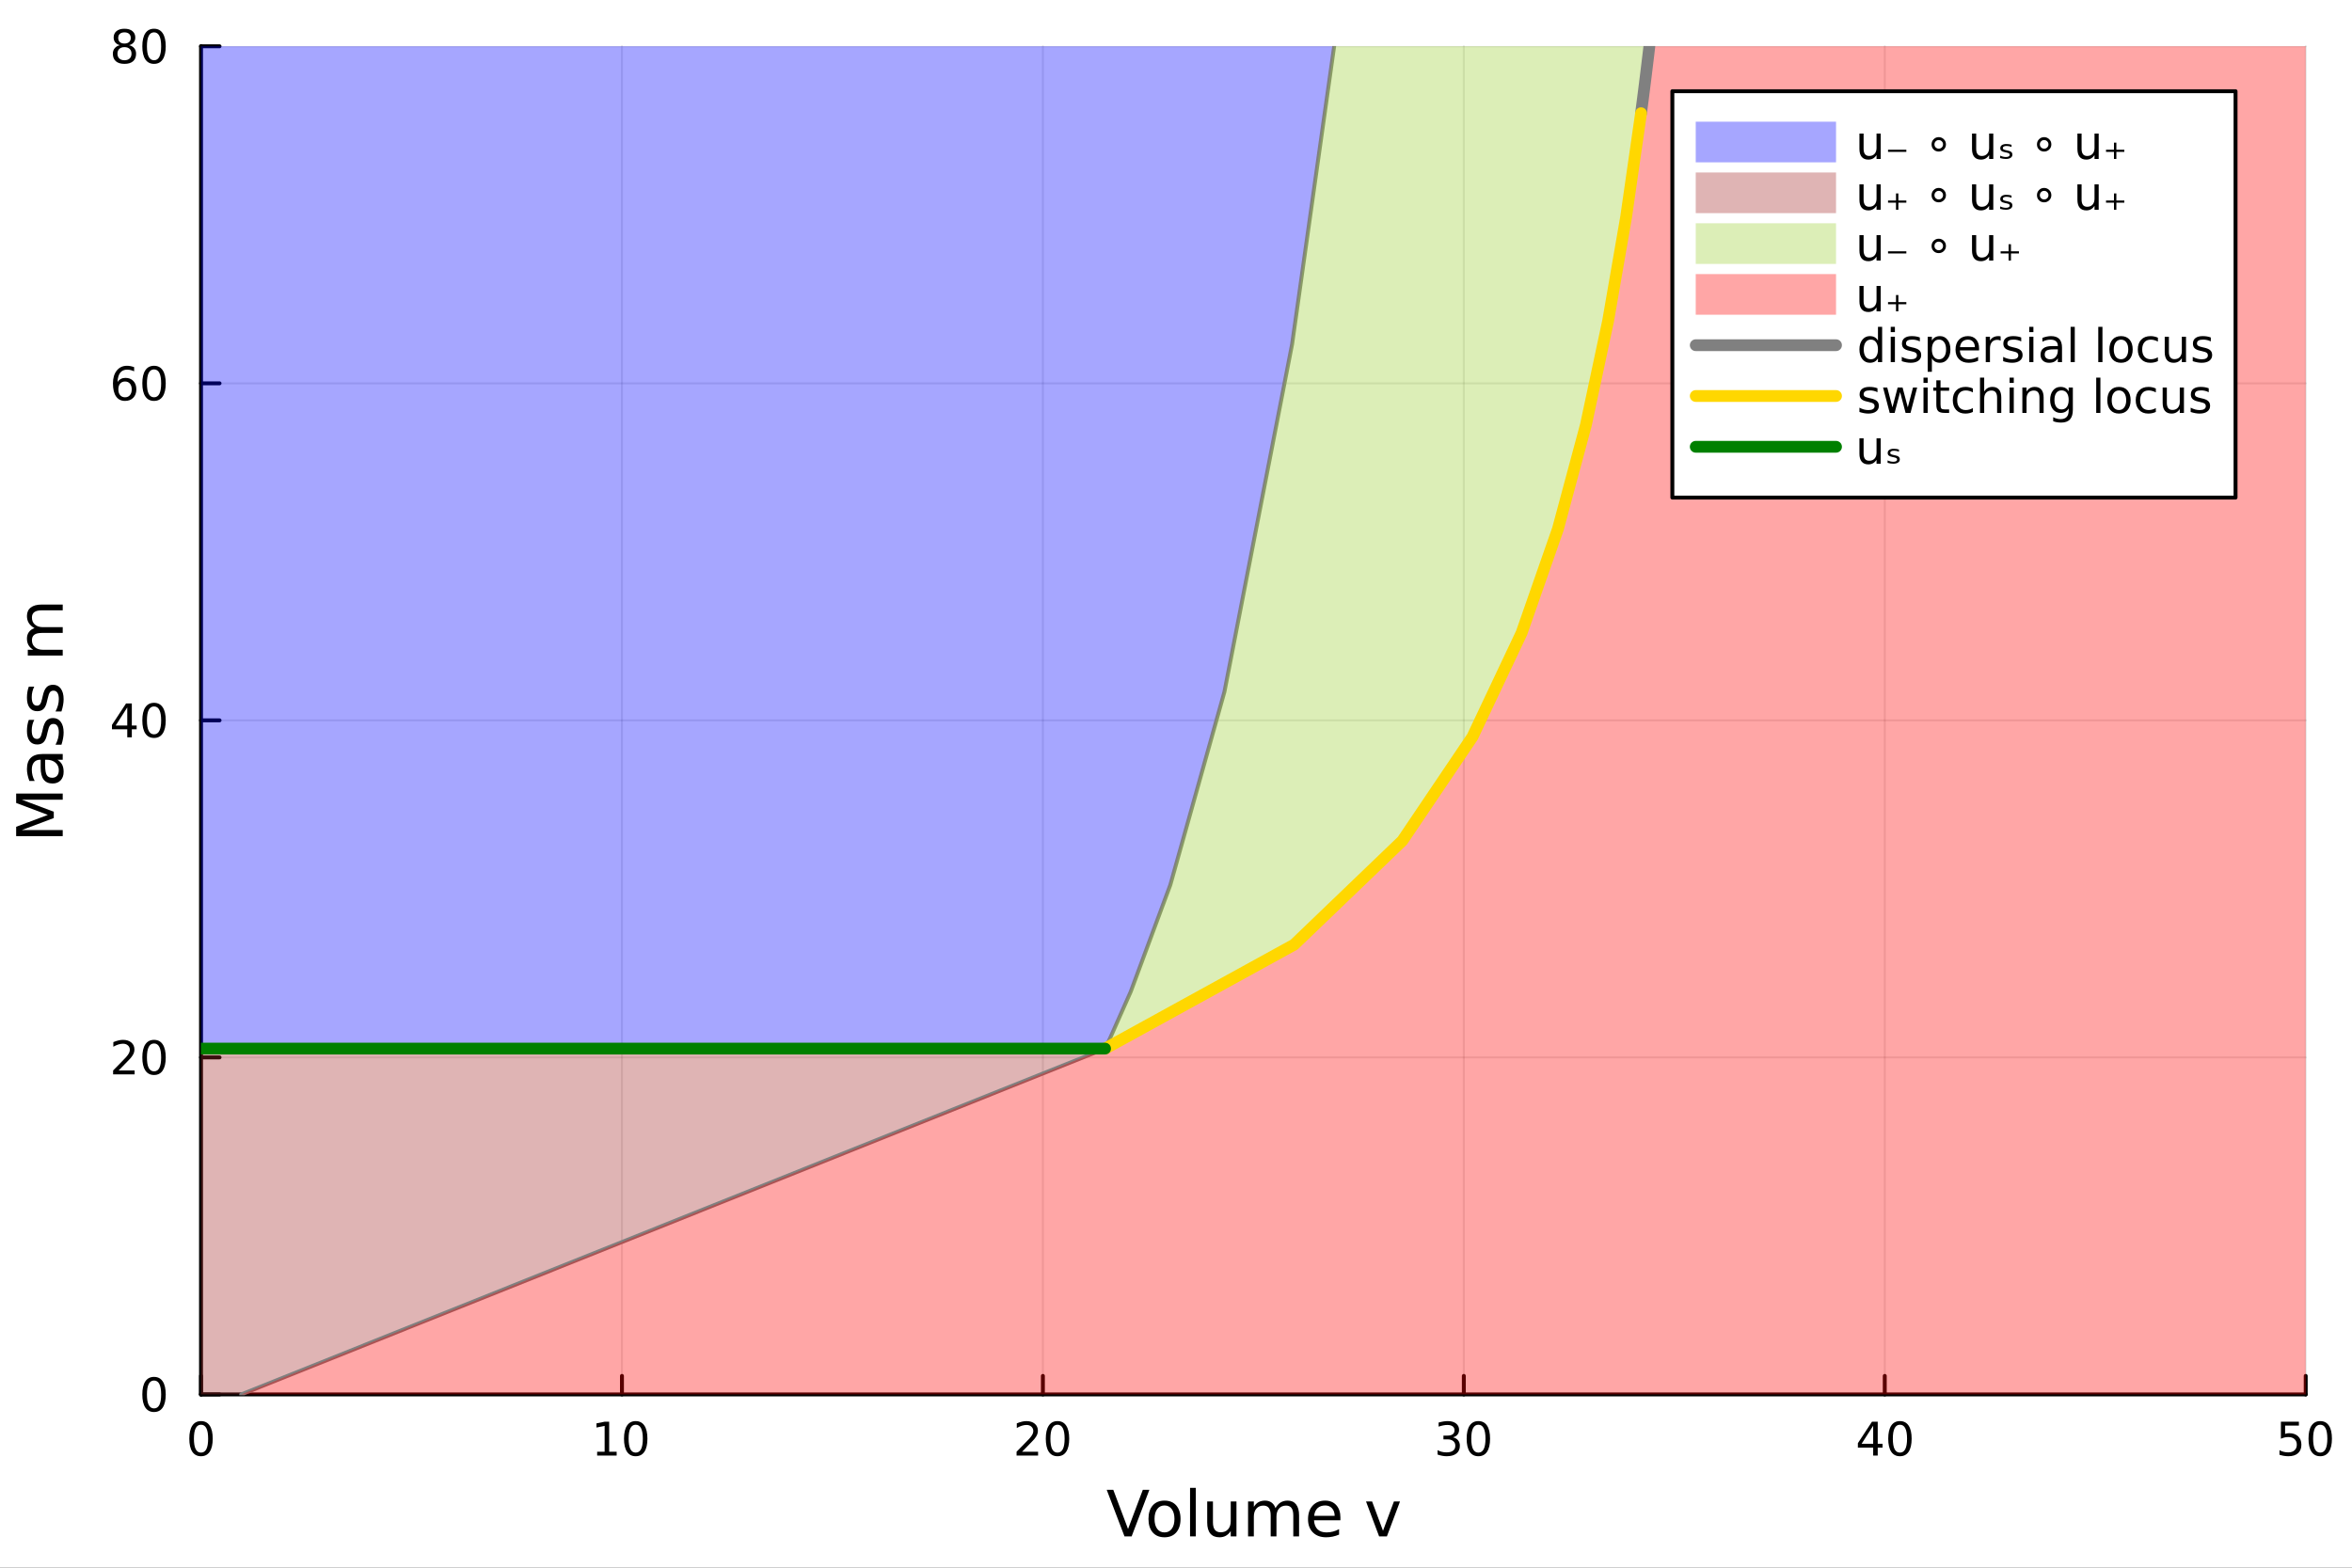 <?xml version="1.0" encoding="utf-8"?>
<svg xmlns="http://www.w3.org/2000/svg" xmlns:xlink="http://www.w3.org/1999/xlink" width="600" height="400" viewBox="0 0 2400 1600">
<rect x="0" y="0" width="2400" height="1600" fill="#333333" stroke="none"/>
<defs>
  <clipPath id="clip520">
    <rect x="0" y="0" width="2400" height="1600"/>
  </clipPath>
</defs>
<path clip-path="url(#clip520)" d="M0 1600 L2400 1600 L2400 0 L0 0  Z" fill="#ffffff" fill-rule="evenodd" fill-opacity="1"/>
<defs>
  <clipPath id="clip521">
    <rect x="480" y="0" width="1681" height="1600"/>
  </clipPath>
</defs>
<path clip-path="url(#clip520)" d="M205.121 1423.18 L2352.76 1423.18 L2352.76 47.244 L205.121 47.244  Z" fill="#ffffff" fill-rule="evenodd" fill-opacity="1"/>
<defs>
  <clipPath id="clip522">
    <rect x="205" y="47" width="2149" height="1377"/>
  </clipPath>
</defs>
<polyline clip-path="url(#clip522)" style="stroke:#000000; stroke-linecap:round; stroke-linejoin:round; stroke-width:2; stroke-opacity:0.1; fill:none" points="205.121,1423.18 205.121,47.244 "/>
<polyline clip-path="url(#clip522)" style="stroke:#000000; stroke-linecap:round; stroke-linejoin:round; stroke-width:2; stroke-opacity:0.1; fill:none" points="634.648,1423.18 634.648,47.244 "/>
<polyline clip-path="url(#clip522)" style="stroke:#000000; stroke-linecap:round; stroke-linejoin:round; stroke-width:2; stroke-opacity:0.1; fill:none" points="1064.17,1423.18 1064.17,47.244 "/>
<polyline clip-path="url(#clip522)" style="stroke:#000000; stroke-linecap:round; stroke-linejoin:round; stroke-width:2; stroke-opacity:0.1; fill:none" points="1493.7,1423.18 1493.7,47.244 "/>
<polyline clip-path="url(#clip522)" style="stroke:#000000; stroke-linecap:round; stroke-linejoin:round; stroke-width:2; stroke-opacity:0.1; fill:none" points="1923.23,1423.18 1923.23,47.244 "/>
<polyline clip-path="url(#clip522)" style="stroke:#000000; stroke-linecap:round; stroke-linejoin:round; stroke-width:2; stroke-opacity:0.1; fill:none" points="2352.76,1423.18 2352.76,47.244 "/>
<polyline clip-path="url(#clip522)" style="stroke:#000000; stroke-linecap:round; stroke-linejoin:round; stroke-width:2; stroke-opacity:0.1; fill:none" points="205.121,1423.18 2352.76,1423.18 "/>
<polyline clip-path="url(#clip522)" style="stroke:#000000; stroke-linecap:round; stroke-linejoin:round; stroke-width:2; stroke-opacity:0.1; fill:none" points="205.121,1079.2 2352.76,1079.2 "/>
<polyline clip-path="url(#clip522)" style="stroke:#000000; stroke-linecap:round; stroke-linejoin:round; stroke-width:2; stroke-opacity:0.1; fill:none" points="205.121,735.212 2352.76,735.212 "/>
<polyline clip-path="url(#clip522)" style="stroke:#000000; stroke-linecap:round; stroke-linejoin:round; stroke-width:2; stroke-opacity:0.1; fill:none" points="205.121,391.228 2352.76,391.228 "/>
<polyline clip-path="url(#clip522)" style="stroke:#000000; stroke-linecap:round; stroke-linejoin:round; stroke-width:2; stroke-opacity:0.1; fill:none" points="205.121,47.244 2352.76,47.244 "/>
<polyline clip-path="url(#clip520)" style="stroke:#000000; stroke-linecap:round; stroke-linejoin:round; stroke-width:4; stroke-opacity:1; fill:none" points="205.121,1423.18 2352.76,1423.18 "/>
<polyline clip-path="url(#clip520)" style="stroke:#000000; stroke-linecap:round; stroke-linejoin:round; stroke-width:4; stroke-opacity:1; fill:none" points="205.121,1423.18 205.121,1404.28 "/>
<polyline clip-path="url(#clip520)" style="stroke:#000000; stroke-linecap:round; stroke-linejoin:round; stroke-width:4; stroke-opacity:1; fill:none" points="634.648,1423.18 634.648,1404.28 "/>
<polyline clip-path="url(#clip520)" style="stroke:#000000; stroke-linecap:round; stroke-linejoin:round; stroke-width:4; stroke-opacity:1; fill:none" points="1064.17,1423.18 1064.17,1404.28 "/>
<polyline clip-path="url(#clip520)" style="stroke:#000000; stroke-linecap:round; stroke-linejoin:round; stroke-width:4; stroke-opacity:1; fill:none" points="1493.7,1423.18 1493.7,1404.28 "/>
<polyline clip-path="url(#clip520)" style="stroke:#000000; stroke-linecap:round; stroke-linejoin:round; stroke-width:4; stroke-opacity:1; fill:none" points="1923.23,1423.18 1923.23,1404.28 "/>
<polyline clip-path="url(#clip520)" style="stroke:#000000; stroke-linecap:round; stroke-linejoin:round; stroke-width:4; stroke-opacity:1; fill:none" points="2352.76,1423.18 2352.76,1404.28 "/>
<path clip-path="url(#clip520)" d="M205.121 1454.1 Q201.51 1454.1 199.681 1457.66 Q197.876 1461.2 197.876 1468.33 Q197.876 1475.44 199.681 1479.01 Q201.51 1482.55 205.121 1482.55 Q208.755 1482.55 210.561 1479.01 Q212.389 1475.44 212.389 1468.33 Q212.389 1461.2 210.561 1457.66 Q208.755 1454.1 205.121 1454.1 M205.121 1450.39 Q210.931 1450.39 213.987 1455 Q217.065 1459.58 217.065 1468.33 Q217.065 1477.06 213.987 1481.67 Q210.931 1486.25 205.121 1486.25 Q199.311 1486.25 196.232 1481.67 Q193.177 1477.06 193.177 1468.33 Q193.177 1459.58 196.232 1455 Q199.311 1450.39 205.121 1450.39 Z" fill="#000000" fill-rule="nonzero" fill-opacity="1" /><path clip-path="url(#clip520)" d="M609.336 1481.64 L616.974 1481.64 L616.974 1455.28 L608.664 1456.95 L608.664 1452.69 L616.928 1451.02 L621.604 1451.02 L621.604 1481.64 L629.243 1481.64 L629.243 1485.58 L609.336 1485.58 L609.336 1481.64 Z" fill="#000000" fill-rule="nonzero" fill-opacity="1" /><path clip-path="url(#clip520)" d="M648.687 1454.1 Q645.076 1454.1 643.247 1457.66 Q641.442 1461.2 641.442 1468.33 Q641.442 1475.44 643.247 1479.01 Q645.076 1482.55 648.687 1482.55 Q652.321 1482.55 654.127 1479.01 Q655.956 1475.44 655.956 1468.33 Q655.956 1461.2 654.127 1457.66 Q652.321 1454.1 648.687 1454.1 M648.687 1450.39 Q654.497 1450.39 657.553 1455 Q660.632 1459.58 660.632 1468.33 Q660.632 1477.06 657.553 1481.67 Q654.497 1486.25 648.687 1486.25 Q642.877 1486.25 639.798 1481.67 Q636.743 1477.06 636.743 1468.33 Q636.743 1459.58 639.798 1455 Q642.877 1450.39 648.687 1450.39 Z" fill="#000000" fill-rule="nonzero" fill-opacity="1" /><path clip-path="url(#clip520)" d="M1042.95 1481.64 L1059.27 1481.64 L1059.27 1485.58 L1037.32 1485.58 L1037.32 1481.64 Q1039.99 1478.89 1044.57 1474.26 Q1049.18 1469.61 1050.36 1468.27 Q1052.6 1465.74 1053.48 1464.01 Q1054.38 1462.25 1054.38 1460.56 Q1054.38 1457.8 1052.44 1456.07 Q1050.52 1454.33 1047.42 1454.33 Q1045.22 1454.33 1042.76 1455.09 Q1040.33 1455.86 1037.55 1457.41 L1037.55 1452.69 Q1040.38 1451.55 1042.83 1450.97 Q1045.29 1450.39 1047.32 1450.39 Q1052.69 1450.39 1055.89 1453.08 Q1059.08 1455.77 1059.08 1460.26 Q1059.08 1462.39 1058.27 1464.31 Q1057.49 1466.2 1055.38 1468.8 Q1054.8 1469.47 1051.7 1472.69 Q1048.6 1475.88 1042.95 1481.64 Z" fill="#000000" fill-rule="nonzero" fill-opacity="1" /><path clip-path="url(#clip520)" d="M1079.08 1454.1 Q1075.47 1454.1 1073.64 1457.66 Q1071.84 1461.2 1071.84 1468.33 Q1071.84 1475.44 1073.64 1479.01 Q1075.47 1482.55 1079.08 1482.55 Q1082.72 1482.55 1084.52 1479.01 Q1086.35 1475.44 1086.35 1468.33 Q1086.35 1461.2 1084.52 1457.66 Q1082.72 1454.1 1079.08 1454.1 M1079.08 1450.39 Q1084.89 1450.39 1087.95 1455 Q1091.03 1459.58 1091.03 1468.33 Q1091.03 1477.06 1087.95 1481.67 Q1084.89 1486.25 1079.08 1486.25 Q1073.27 1486.25 1070.19 1481.67 Q1067.14 1477.06 1067.14 1468.33 Q1067.14 1459.58 1070.19 1455 Q1073.27 1450.39 1079.08 1450.39 Z" fill="#000000" fill-rule="nonzero" fill-opacity="1" /><path clip-path="url(#clip520)" d="M1482.54 1466.95 Q1485.9 1467.66 1487.78 1469.93 Q1489.67 1472.2 1489.67 1475.53 Q1489.67 1480.65 1486.16 1483.45 Q1482.64 1486.25 1476.16 1486.25 Q1473.98 1486.25 1471.67 1485.81 Q1469.37 1485.39 1466.92 1484.54 L1466.92 1480.02 Q1468.86 1481.16 1471.18 1481.74 Q1473.49 1482.32 1476.02 1482.32 Q1480.41 1482.32 1482.71 1480.58 Q1485.02 1478.84 1485.02 1475.53 Q1485.02 1472.48 1482.87 1470.77 Q1480.74 1469.03 1476.92 1469.03 L1472.89 1469.03 L1472.89 1465.19 L1477.1 1465.19 Q1480.55 1465.19 1482.38 1463.82 Q1484.21 1462.43 1484.21 1459.84 Q1484.21 1457.18 1482.31 1455.77 Q1480.44 1454.33 1476.92 1454.33 Q1475 1454.33 1472.8 1454.75 Q1470.6 1455.16 1467.96 1456.04 L1467.96 1451.88 Q1470.62 1451.14 1472.94 1450.77 Q1475.28 1450.39 1477.34 1450.39 Q1482.66 1450.39 1485.76 1452.83 Q1488.86 1455.23 1488.86 1459.35 Q1488.86 1462.22 1487.22 1464.21 Q1485.58 1466.18 1482.54 1466.95 Z" fill="#000000" fill-rule="nonzero" fill-opacity="1" /><path clip-path="url(#clip520)" d="M1508.54 1454.1 Q1504.93 1454.1 1503.1 1457.66 Q1501.29 1461.2 1501.29 1468.33 Q1501.29 1475.44 1503.1 1479.01 Q1504.93 1482.55 1508.54 1482.55 Q1512.17 1482.55 1513.98 1479.01 Q1515.81 1475.44 1515.81 1468.33 Q1515.81 1461.2 1513.98 1457.66 Q1512.17 1454.1 1508.54 1454.1 M1508.54 1450.39 Q1514.35 1450.39 1517.41 1455 Q1520.48 1459.58 1520.48 1468.33 Q1520.48 1477.06 1517.41 1481.67 Q1514.35 1486.25 1508.54 1486.25 Q1502.73 1486.25 1499.65 1481.67 Q1496.6 1477.06 1496.6 1468.33 Q1496.6 1459.58 1499.65 1455 Q1502.73 1450.39 1508.54 1450.39 Z" fill="#000000" fill-rule="nonzero" fill-opacity="1" /><path clip-path="url(#clip520)" d="M1911.4 1455.09 L1899.59 1473.54 L1911.4 1473.54 L1911.4 1455.09 M1910.17 1451.02 L1916.05 1451.02 L1916.05 1473.54 L1920.98 1473.54 L1920.98 1477.43 L1916.05 1477.43 L1916.05 1485.58 L1911.4 1485.58 L1911.4 1477.43 L1895.8 1477.43 L1895.8 1472.92 L1910.17 1451.02 Z" fill="#000000" fill-rule="nonzero" fill-opacity="1" /><path clip-path="url(#clip520)" d="M1938.71 1454.1 Q1935.1 1454.1 1933.28 1457.66 Q1931.47 1461.2 1931.47 1468.33 Q1931.47 1475.44 1933.28 1479.01 Q1935.1 1482.55 1938.71 1482.55 Q1942.35 1482.55 1944.15 1479.01 Q1945.98 1475.44 1945.98 1468.33 Q1945.98 1461.2 1944.15 1457.66 Q1942.35 1454.1 1938.71 1454.1 M1938.71 1450.39 Q1944.53 1450.39 1947.58 1455 Q1950.66 1459.58 1950.66 1468.33 Q1950.66 1477.06 1947.58 1481.67 Q1944.53 1486.25 1938.71 1486.25 Q1932.9 1486.25 1929.83 1481.67 Q1926.77 1477.06 1926.77 1468.33 Q1926.77 1459.58 1929.83 1455 Q1932.9 1450.39 1938.71 1450.39 Z" fill="#000000" fill-rule="nonzero" fill-opacity="1" /><path clip-path="url(#clip520)" d="M2327.46 1451.02 L2345.81 1451.02 L2345.81 1454.96 L2331.74 1454.96 L2331.74 1463.43 Q2332.76 1463.08 2333.77 1462.92 Q2334.79 1462.73 2335.81 1462.73 Q2341.6 1462.73 2344.98 1465.9 Q2348.36 1469.08 2348.36 1474.49 Q2348.36 1480.07 2344.89 1483.17 Q2341.41 1486.25 2335.09 1486.25 Q2332.92 1486.25 2330.65 1485.88 Q2328.4 1485.51 2326 1484.77 L2326 1480.07 Q2328.08 1481.2 2330.3 1481.76 Q2332.52 1482.32 2335 1482.32 Q2339.01 1482.32 2341.34 1480.21 Q2343.68 1478.1 2343.68 1474.49 Q2343.68 1470.88 2341.34 1468.77 Q2339.01 1466.67 2335 1466.67 Q2333.13 1466.67 2331.25 1467.08 Q2329.4 1467.5 2327.46 1468.38 L2327.46 1451.02 Z" fill="#000000" fill-rule="nonzero" fill-opacity="1" /><path clip-path="url(#clip520)" d="M2367.57 1454.1 Q2363.96 1454.1 2362.13 1457.66 Q2360.33 1461.2 2360.33 1468.33 Q2360.33 1475.44 2362.13 1479.01 Q2363.96 1482.55 2367.57 1482.55 Q2371.2 1482.55 2373.01 1479.01 Q2374.84 1475.44 2374.84 1468.33 Q2374.84 1461.2 2373.01 1457.66 Q2371.2 1454.1 2367.57 1454.1 M2367.57 1450.39 Q2373.38 1450.39 2376.44 1455 Q2379.52 1459.58 2379.52 1468.33 Q2379.52 1477.06 2376.44 1481.67 Q2373.38 1486.25 2367.57 1486.25 Q2361.76 1486.25 2358.68 1481.67 Q2355.63 1477.06 2355.63 1468.33 Q2355.63 1459.58 2358.68 1455 Q2361.76 1450.39 2367.57 1450.39 Z" fill="#000000" fill-rule="nonzero" fill-opacity="1" /><path clip-path="url(#clip520)" d="M1147.44 1568.04 L1129.3 1520.52 L1136.01 1520.52 L1151.07 1560.53 L1166.15 1520.52 L1172.84 1520.52 L1154.73 1568.04 L1147.44 1568.04 Z" fill="#000000" fill-rule="nonzero" fill-opacity="1" /><path clip-path="url(#clip520)" d="M1188.27 1536.5 Q1183.56 1536.5 1180.83 1540.19 Q1178.09 1543.85 1178.09 1550.25 Q1178.09 1556.65 1180.8 1560.34 Q1183.53 1564 1188.27 1564 Q1192.95 1564 1195.69 1560.31 Q1198.43 1556.62 1198.43 1550.25 Q1198.43 1543.92 1195.69 1540.23 Q1192.95 1536.5 1188.27 1536.5 M1188.27 1531.54 Q1195.91 1531.54 1200.27 1536.5 Q1204.63 1541.47 1204.63 1550.25 Q1204.63 1559 1200.27 1564 Q1195.91 1568.97 1188.27 1568.97 Q1180.6 1568.97 1176.24 1564 Q1171.91 1559 1171.91 1550.25 Q1171.91 1541.47 1176.24 1536.5 Q1180.6 1531.54 1188.27 1531.54 Z" fill="#000000" fill-rule="nonzero" fill-opacity="1" /><path clip-path="url(#clip520)" d="M1214.34 1518.52 L1220.2 1518.52 L1220.2 1568.04 L1214.34 1568.04 L1214.34 1518.52 Z" fill="#000000" fill-rule="nonzero" fill-opacity="1" /><path clip-path="url(#clip520)" d="M1231.85 1553.98 L1231.85 1532.4 L1237.7 1532.4 L1237.7 1553.75 Q1237.7 1558.81 1239.68 1561.36 Q1241.65 1563.87 1245.6 1563.87 Q1250.34 1563.87 1253.08 1560.85 Q1255.85 1557.83 1255.85 1552.61 L1255.85 1532.4 L1261.7 1532.4 L1261.7 1568.04 L1255.85 1568.04 L1255.85 1562.57 Q1253.71 1565.82 1250.88 1567.41 Q1248.08 1568.97 1244.36 1568.97 Q1238.21 1568.97 1235.03 1565.15 Q1231.85 1561.33 1231.85 1553.98 M1246.58 1531.54 L1246.58 1531.54 Z" fill="#000000" fill-rule="nonzero" fill-opacity="1" /><path clip-path="url(#clip520)" d="M1301.52 1539.24 Q1303.72 1535.29 1306.77 1533.41 Q1309.83 1531.54 1313.97 1531.54 Q1319.54 1531.54 1322.56 1535.45 Q1325.58 1539.33 1325.58 1546.53 L1325.58 1568.04 L1319.69 1568.04 L1319.69 1546.72 Q1319.69 1541.59 1317.88 1539.11 Q1316.07 1536.63 1312.34 1536.63 Q1307.79 1536.63 1305.15 1539.65 Q1302.51 1542.68 1302.51 1547.9 L1302.51 1568.04 L1296.62 1568.04 L1296.62 1546.72 Q1296.62 1541.56 1294.8 1539.11 Q1292.99 1536.63 1289.2 1536.63 Q1284.72 1536.63 1282.07 1539.68 Q1279.43 1542.71 1279.43 1547.9 L1279.43 1568.04 L1273.54 1568.04 L1273.54 1532.4 L1279.43 1532.4 L1279.43 1537.93 Q1281.44 1534.66 1284.24 1533.1 Q1287.04 1531.54 1290.89 1531.54 Q1294.77 1531.54 1297.48 1533.51 Q1300.22 1535.48 1301.52 1539.24 Z" fill="#000000" fill-rule="nonzero" fill-opacity="1" /><path clip-path="url(#clip520)" d="M1367.76 1548.76 L1367.76 1551.62 L1340.83 1551.62 Q1341.21 1557.67 1344.46 1560.85 Q1347.74 1564 1353.56 1564 Q1356.93 1564 1360.09 1563.17 Q1363.27 1562.35 1366.39 1560.69 L1366.39 1566.23 Q1363.24 1567.57 1359.93 1568.27 Q1356.62 1568.97 1353.21 1568.97 Q1344.68 1568.97 1339.68 1564 Q1334.72 1559.04 1334.72 1550.57 Q1334.72 1541.82 1339.43 1536.69 Q1344.17 1531.54 1352.19 1531.54 Q1359.39 1531.54 1363.55 1536.18 Q1367.76 1540.8 1367.76 1548.76 M1361.9 1547.04 Q1361.84 1542.23 1359.19 1539.37 Q1356.58 1536.5 1352.26 1536.5 Q1347.35 1536.5 1344.39 1539.27 Q1341.47 1542.04 1341.02 1547.07 L1361.9 1547.04 Z" fill="#000000" fill-rule="nonzero" fill-opacity="1" /><path clip-path="url(#clip520)" d="M1393.89 1532.4 L1400.09 1532.4 L1411.23 1562.31 L1422.37 1532.4 L1428.58 1532.4 L1415.21 1568.04 L1407.26 1568.04 L1393.89 1532.4 Z" fill="#000000" fill-rule="nonzero" fill-opacity="1" /><polyline clip-path="url(#clip520)" style="stroke:#000000; stroke-linecap:round; stroke-linejoin:round; stroke-width:4; stroke-opacity:1; fill:none" points="205.121,1423.18 205.121,47.244 "/>
<polyline clip-path="url(#clip520)" style="stroke:#000000; stroke-linecap:round; stroke-linejoin:round; stroke-width:4; stroke-opacity:1; fill:none" points="205.121,1423.18 224.019,1423.18 "/>
<polyline clip-path="url(#clip520)" style="stroke:#000000; stroke-linecap:round; stroke-linejoin:round; stroke-width:4; stroke-opacity:1; fill:none" points="205.121,1079.2 224.019,1079.2 "/>
<polyline clip-path="url(#clip520)" style="stroke:#000000; stroke-linecap:round; stroke-linejoin:round; stroke-width:4; stroke-opacity:1; fill:none" points="205.121,735.212 224.019,735.212 "/>
<polyline clip-path="url(#clip520)" style="stroke:#000000; stroke-linecap:round; stroke-linejoin:round; stroke-width:4; stroke-opacity:1; fill:none" points="205.121,391.228 224.019,391.228 "/>
<polyline clip-path="url(#clip520)" style="stroke:#000000; stroke-linecap:round; stroke-linejoin:round; stroke-width:4; stroke-opacity:1; fill:none" points="205.121,47.244 224.019,47.244 "/>
<path clip-path="url(#clip520)" d="M157.177 1408.98 Q153.566 1408.98 151.737 1412.54 Q149.931 1416.08 149.931 1423.21 Q149.931 1430.32 151.737 1433.89 Q153.566 1437.43 157.177 1437.43 Q160.811 1437.43 162.616 1433.89 Q164.445 1430.32 164.445 1423.21 Q164.445 1416.08 162.616 1412.54 Q160.811 1408.98 157.177 1408.98 M157.177 1405.27 Q162.987 1405.27 166.042 1409.88 Q169.121 1414.46 169.121 1423.21 Q169.121 1431.94 166.042 1436.55 Q162.987 1441.13 157.177 1441.13 Q151.366 1441.13 148.288 1436.55 Q145.232 1431.94 145.232 1423.21 Q145.232 1414.46 148.288 1409.88 Q151.366 1405.27 157.177 1405.27 Z" fill="#000000" fill-rule="nonzero" fill-opacity="1" /><path clip-path="url(#clip520)" d="M121.043 1092.54 L137.362 1092.54 L137.362 1096.48 L115.418 1096.48 L115.418 1092.54 Q118.08 1089.79 122.663 1085.16 Q127.269 1080.5 128.45 1079.16 Q130.695 1076.64 131.575 1074.9 Q132.478 1073.14 132.478 1071.45 Q132.478 1068.7 130.533 1066.96 Q128.612 1065.23 125.51 1065.23 Q123.311 1065.23 120.857 1065.99 Q118.427 1066.75 115.649 1068.3 L115.649 1063.58 Q118.473 1062.45 120.927 1061.87 Q123.38 1061.29 125.418 1061.29 Q130.788 1061.29 133.982 1063.98 Q137.177 1066.66 137.177 1071.15 Q137.177 1073.28 136.367 1075.2 Q135.579 1077.1 133.473 1079.69 Q132.894 1080.36 129.792 1083.58 Q126.691 1086.78 121.043 1092.54 Z" fill="#000000" fill-rule="nonzero" fill-opacity="1" /><path clip-path="url(#clip520)" d="M157.177 1064.99 Q153.566 1064.99 151.737 1068.56 Q149.931 1072.1 149.931 1079.23 Q149.931 1086.34 151.737 1089.9 Q153.566 1093.44 157.177 1093.44 Q160.811 1093.44 162.616 1089.9 Q164.445 1086.34 164.445 1079.23 Q164.445 1072.1 162.616 1068.56 Q160.811 1064.99 157.177 1064.99 M157.177 1061.29 Q162.987 1061.29 166.042 1065.9 Q169.121 1070.48 169.121 1079.23 Q169.121 1087.96 166.042 1092.56 Q162.987 1097.15 157.177 1097.15 Q151.366 1097.15 148.288 1092.56 Q145.232 1087.96 145.232 1079.23 Q145.232 1070.48 148.288 1065.9 Q151.366 1061.29 157.177 1061.29 Z" fill="#000000" fill-rule="nonzero" fill-opacity="1" /><path clip-path="url(#clip520)" d="M129.862 722.006 L118.056 740.455 L129.862 740.455 L129.862 722.006 M128.635 717.932 L134.515 717.932 L134.515 740.455 L139.445 740.455 L139.445 744.344 L134.515 744.344 L134.515 752.492 L129.862 752.492 L129.862 744.344 L114.26 744.344 L114.26 739.83 L128.635 717.932 Z" fill="#000000" fill-rule="nonzero" fill-opacity="1" /><path clip-path="url(#clip520)" d="M157.177 721.011 Q153.566 721.011 151.737 724.575 Q149.931 728.117 149.931 735.247 Q149.931 742.353 151.737 745.918 Q153.566 749.46 157.177 749.46 Q160.811 749.46 162.616 745.918 Q164.445 742.353 164.445 735.247 Q164.445 728.117 162.616 724.575 Q160.811 721.011 157.177 721.011 M157.177 717.307 Q162.987 717.307 166.042 721.913 Q169.121 726.497 169.121 735.247 Q169.121 743.973 166.042 748.58 Q162.987 753.163 157.177 753.163 Q151.366 753.163 148.288 748.58 Q145.232 743.973 145.232 735.247 Q145.232 726.497 148.288 721.913 Q151.366 717.307 157.177 717.307 Z" fill="#000000" fill-rule="nonzero" fill-opacity="1" /><path clip-path="url(#clip520)" d="M127.593 389.365 Q124.445 389.365 122.593 391.517 Q120.765 393.67 120.765 397.42 Q120.765 401.147 122.593 403.323 Q124.445 405.476 127.593 405.476 Q130.742 405.476 132.57 403.323 Q134.422 401.147 134.422 397.42 Q134.422 393.67 132.57 391.517 Q130.742 389.365 127.593 389.365 M136.876 374.712 L136.876 378.971 Q135.117 378.138 133.311 377.698 Q131.529 377.258 129.769 377.258 Q125.14 377.258 122.686 380.383 Q120.255 383.508 119.908 389.828 Q121.274 387.814 123.334 386.749 Q125.394 385.661 127.871 385.661 Q133.08 385.661 136.089 388.832 Q139.121 391.98 139.121 397.42 Q139.121 402.744 135.973 405.962 Q132.825 409.179 127.593 409.179 Q121.598 409.179 118.427 404.596 Q115.256 399.99 115.256 391.263 Q115.256 383.068 119.144 378.207 Q123.033 373.323 129.584 373.323 Q131.343 373.323 133.126 373.67 Q134.931 374.017 136.876 374.712 Z" fill="#000000" fill-rule="nonzero" fill-opacity="1" /><path clip-path="url(#clip520)" d="M157.177 377.027 Q153.566 377.027 151.737 380.592 Q149.931 384.133 149.931 391.263 Q149.931 398.369 151.737 401.934 Q153.566 405.476 157.177 405.476 Q160.811 405.476 162.616 401.934 Q164.445 398.369 164.445 391.263 Q164.445 384.133 162.616 380.592 Q160.811 377.027 157.177 377.027 M157.177 373.323 Q162.987 373.323 166.042 377.929 Q169.121 382.513 169.121 391.263 Q169.121 399.99 166.042 404.596 Q162.987 409.179 157.177 409.179 Q151.366 409.179 148.288 404.596 Q145.232 399.99 145.232 391.263 Q145.232 382.513 148.288 377.929 Q151.366 373.323 157.177 373.323 Z" fill="#000000" fill-rule="nonzero" fill-opacity="1" /><path clip-path="url(#clip520)" d="M127.015 48.112 Q123.681 48.112 121.76 49.895 Q119.862 51.677 119.862 54.802 Q119.862 57.927 121.76 59.709 Q123.681 61.492 127.015 61.492 Q130.348 61.492 132.269 59.709 Q134.191 57.904 134.191 54.802 Q134.191 51.677 132.269 49.895 Q130.371 48.112 127.015 48.112 M122.339 46.121 Q119.33 45.381 117.64 43.321 Q115.973 41.26 115.973 38.297 Q115.973 34.154 118.913 31.747 Q121.876 29.339 127.015 29.339 Q132.177 29.339 135.117 31.747 Q138.056 34.154 138.056 38.297 Q138.056 41.26 136.367 43.321 Q134.7 45.381 131.714 46.121 Q135.093 46.908 136.968 49.2 Q138.867 51.492 138.867 54.802 Q138.867 59.825 135.788 62.51 Q132.732 65.195 127.015 65.195 Q121.297 65.195 118.218 62.51 Q115.163 59.825 115.163 54.802 Q115.163 51.492 117.061 49.2 Q118.959 46.908 122.339 46.121 M120.626 38.737 Q120.626 41.422 122.293 42.927 Q123.982 44.432 127.015 44.432 Q130.024 44.432 131.714 42.927 Q133.427 41.422 133.427 38.737 Q133.427 36.052 131.714 34.547 Q130.024 33.043 127.015 33.043 Q123.982 33.043 122.293 34.547 Q120.626 36.052 120.626 38.737 Z" fill="#000000" fill-rule="nonzero" fill-opacity="1" /><path clip-path="url(#clip520)" d="M157.177 33.043 Q153.566 33.043 151.737 36.608 Q149.931 40.149 149.931 47.279 Q149.931 54.385 151.737 57.95 Q153.566 61.492 157.177 61.492 Q160.811 61.492 162.616 57.95 Q164.445 54.385 164.445 47.279 Q164.445 40.149 162.616 36.608 Q160.811 33.043 157.177 33.043 M157.177 29.339 Q162.987 29.339 166.042 33.946 Q169.121 38.529 169.121 47.279 Q169.121 56.006 166.042 60.612 Q162.987 65.195 157.177 65.195 Q151.366 65.195 148.288 60.612 Q145.232 56.006 145.232 47.279 Q145.232 38.529 148.288 33.946 Q151.366 29.339 157.177 29.339 Z" fill="#000000" fill-rule="nonzero" fill-opacity="1" /><path clip-path="url(#clip520)" d="M16.484 853.407 L16.484 843.827 L48.822 831.7 L16.484 819.51 L16.484 809.929 L64.004 809.929 L64.004 816.2 L22.277 816.2 L54.869 828.454 L54.869 834.915 L22.277 847.169 L64.004 847.169 L64.004 853.407 L16.484 853.407 Z" fill="#000000" fill-rule="nonzero" fill-opacity="1" /><path clip-path="url(#clip520)" d="M46.085 781.22 Q46.085 788.318 47.708 791.055 Q49.331 793.792 53.246 793.792 Q56.365 793.792 58.211 791.755 Q60.026 789.687 60.026 786.154 Q60.026 781.284 56.588 778.356 Q53.119 775.395 47.39 775.395 L46.085 775.395 L46.085 781.22 M43.666 769.539 L64.004 769.539 L64.004 775.395 L58.593 775.395 Q61.84 777.401 63.399 780.393 Q64.927 783.384 64.927 787.713 Q64.927 793.188 61.872 796.434 Q58.784 799.649 53.628 799.649 Q47.612 799.649 44.557 795.638 Q41.501 791.596 41.501 783.607 L41.501 775.395 L40.928 775.395 Q36.886 775.395 34.69 778.069 Q32.462 780.711 32.462 785.517 Q32.462 788.573 33.194 791.469 Q33.926 794.365 35.39 797.039 L29.98 797.039 Q28.738 793.824 28.133 790.801 Q27.497 787.777 27.497 784.912 Q27.497 777.178 31.507 773.358 Q35.518 769.539 43.666 769.539 Z" fill="#000000" fill-rule="nonzero" fill-opacity="1" /><path clip-path="url(#clip520)" d="M29.407 734.75 L34.945 734.75 Q33.672 737.233 33.035 739.907 Q32.398 742.58 32.398 745.445 Q32.398 749.805 33.735 752.002 Q35.072 754.166 37.746 754.166 Q39.783 754.166 40.96 752.606 Q42.106 751.047 43.157 746.336 L43.602 744.331 Q44.939 738.092 47.39 735.483 Q49.809 732.841 54.169 732.841 Q59.134 732.841 62.031 736.787 Q64.927 740.702 64.927 747.577 Q64.927 750.442 64.354 753.561 Q63.813 756.648 62.699 760.086 L56.652 760.086 Q58.339 756.839 59.198 753.688 Q60.026 750.537 60.026 747.45 Q60.026 743.312 58.625 741.084 Q57.193 738.856 54.615 738.856 Q52.228 738.856 50.955 740.48 Q49.681 742.071 48.504 747.514 L48.026 749.551 Q46.88 754.993 44.525 757.412 Q42.138 759.831 38 759.831 Q32.971 759.831 30.234 756.267 Q27.497 752.702 27.497 746.145 Q27.497 742.899 27.974 740.034 Q28.452 737.169 29.407 734.75 Z" fill="#000000" fill-rule="nonzero" fill-opacity="1" /><path clip-path="url(#clip520)" d="M29.407 700.789 L34.945 700.789 Q33.672 703.272 33.035 705.946 Q32.398 708.619 32.398 711.484 Q32.398 715.844 33.735 718.04 Q35.072 720.205 37.746 720.205 Q39.783 720.205 40.96 718.645 Q42.106 717.086 43.157 712.375 L43.602 710.37 Q44.939 704.131 47.39 701.521 Q49.809 698.88 54.169 698.88 Q59.134 698.88 62.031 702.826 Q64.927 706.741 64.927 713.616 Q64.927 716.481 64.354 719.6 Q63.813 722.687 62.699 726.125 L56.652 726.125 Q58.339 722.878 59.198 719.727 Q60.026 716.576 60.026 713.489 Q60.026 709.351 58.625 707.123 Q57.193 704.895 54.615 704.895 Q52.228 704.895 50.955 706.519 Q49.681 708.11 48.504 713.553 L48.026 715.59 Q46.88 721.032 44.525 723.451 Q42.138 725.87 38 725.87 Q32.971 725.87 30.234 722.305 Q27.497 718.741 27.497 712.184 Q27.497 708.938 27.974 706.073 Q28.452 703.208 29.407 700.789 Z" fill="#000000" fill-rule="nonzero" fill-opacity="1" /><path clip-path="url(#clip520)" d="M35.199 641.079 Q31.253 638.883 29.375 635.827 Q27.497 632.772 27.497 628.634 Q27.497 623.064 31.412 620.04 Q35.295 617.017 42.488 617.017 L64.004 617.017 L64.004 622.905 L42.679 622.905 Q37.555 622.905 35.072 624.719 Q32.589 626.533 32.589 630.257 Q32.589 634.809 35.613 637.451 Q38.637 640.092 43.857 640.092 L64.004 640.092 L64.004 645.981 L42.679 645.981 Q37.523 645.981 35.072 647.795 Q32.589 649.609 32.589 653.397 Q32.589 657.885 35.645 660.526 Q38.669 663.168 43.857 663.168 L64.004 663.168 L64.004 669.056 L28.356 669.056 L28.356 663.168 L33.894 663.168 Q30.616 661.163 29.056 658.362 Q27.497 655.561 27.497 651.71 Q27.497 647.827 29.47 645.121 Q31.444 642.384 35.199 641.079 Z" fill="#000000" fill-rule="nonzero" fill-opacity="1" /><path clip-path="url(#clip522)" d="M205.121 1070.21 L1127.63 1070.21 L1127.63 1070.21 L1127.63 1070.2 L1127.68 1070.1 L1128.16 1069.1 L1133 1059 L1153.84 1012.04 L1194.21 903.125 L1249.42 706.06 L1318.49 351.192 L1361.38 47.244 L1361.38 47.244 L205.121 47.244 L205.121 1070.21  Z" fill="#0000ff" fill-rule="evenodd" fill-opacity="0.35"/>
<polyline clip-path="url(#clip522)" style="stroke:#000000; stroke-linecap:round; stroke-linejoin:round; stroke-width:4; stroke-opacity:0; fill:none" points="205.121,1070.21 1127.63,1070.21 1127.63,1070.2 1127.68,1070.1 1128.16,1069.1 1133,1059 1153.84,1012.04 1194.21,903.125 1249.42,706.06 1318.49,351.192 1361.38,47.244 205.121,47.244 205.121,1070.21 "/>
<path clip-path="url(#clip522)" d="M205.121 1070.21 L1127.63 1070.21 L1127.63 1070.21 L1127.62 1070.21 L1127.52 1070.25 L1126.56 1070.64 L1116.89 1074.51 L1020.22 1113.21 L246.123 1423.18 L246.123 1423.18 L205.121 1423.18 L205.121 1070.21  Z" fill="#a52a2a" fill-rule="evenodd" fill-opacity="0.35"/>
<polyline clip-path="url(#clip522)" style="stroke:#000000; stroke-linecap:round; stroke-linejoin:round; stroke-width:4; stroke-opacity:0; fill:none" points="205.121,1070.21 1127.63,1070.21 1127.62,1070.21 1127.52,1070.25 1126.56,1070.64 1116.89,1074.51 1020.22,1113.21 246.123,1423.18 205.121,1423.18 205.121,1070.21 "/>
<polyline clip-path="url(#clip522)" style="stroke:#808080; stroke-linecap:round; stroke-linejoin:round; stroke-width:4; stroke-opacity:1; fill:none" points="1127.63,1070.21 1127.63,1070.2 1127.68,1070.1 1128.16,1069.1 1133,1059 1153.84,1012.04 1194.21,903.125 1249.42,706.06 1318.49,351.192 1361.38,47.244 "/>
<polyline clip-path="url(#clip522)" style="stroke:#808080; stroke-linecap:round; stroke-linejoin:round; stroke-width:4; stroke-opacity:1; fill:none" points="1127.63,1070.21 1127.62,1070.21 1127.52,1070.25 1126.56,1070.64 1116.89,1074.51 1020.22,1113.21 246.123,1423.18 "/>
<path clip-path="url(#clip522)" d="M1361.38 47.244 L1361.38 47.244 L1318.49 351.192 L1249.42 706.06 L1194.21 903.125 L1153.84 1012.04 L1133 1059 L1128.16 1069.1 L1127.68 1070.1 L1127.63 1070.2 L1127.63 1070.21 L1127.63 1070.21 L1320.53 964.131 L1430.98 858.057 L1502.53 751.982 L1552.66 645.908 L1589.73 539.834 L1618.26 433.759 L1640.89 327.685 L1659.28 221.61 L1674.53 115.536 L1674.53 115.536 L1675.52 107.948 L1676.5 100.36 L1677.47 92.772 L1678.42 85.184 L1679.37 77.596 L1680.3 70.008 L1681.22 62.42 L1682.13 54.832 L1683.03 47.244 L205.121 47.244 L1361.38 47.244  Z" fill="#9acd32" fill-rule="evenodd" fill-opacity="0.35"/>
<polyline clip-path="url(#clip522)" style="stroke:#000000; stroke-linecap:round; stroke-linejoin:round; stroke-width:4; stroke-opacity:0; fill:none" points="1361.38,47.244 1361.38,47.244 1318.49,351.192 1249.42,706.06 1194.21,903.125 1153.84,1012.04 1133,1059 1128.16,1069.1 1127.68,1070.1 1127.63,1070.2 1127.63,1070.21 1127.63,1070.21 1320.53,964.131 1430.98,858.057 1502.53,751.982 1552.66,645.908 1589.73,539.834 1618.26,433.759 1640.89,327.685 1659.28,221.61 1674.53,115.536 1675.52,107.948 1676.5,100.36 1677.47,92.772 1678.42,85.184 1679.37,77.596 1680.3,70.008 1681.22,62.42 1682.13,54.832 1683.03,47.244 205.121,47.244 1361.38,47.244 "/>
<path clip-path="url(#clip522)" d="M246.123 1423.18 L246.123 1423.18 L1020.22 1113.21 L1116.89 1074.51 L1126.56 1070.64 L1127.52 1070.25 L1127.62 1070.21 L1127.63 1070.21 L1127.63 1070.21 L1320.53 964.131 L1430.98 858.057 L1502.53 751.982 L1552.66 645.908 L1589.73 539.834 L1618.26 433.759 L1640.89 327.685 L1659.28 221.61 L1674.53 115.536 L1674.53 115.536 L1675.52 107.948 L1676.5 100.36 L1677.47 92.772 L1678.42 85.184 L1679.37 77.596 L1680.3 70.008 L1681.22 62.42 L1682.13 54.832 L1683.03 47.244 L205.121 47.244 L2352.76 47.244 L2352.76 1423.18 L205.121 1423.18 L246.123 1423.18  Z" fill="#ff0000" fill-rule="evenodd" fill-opacity="0.35"/>
<polyline clip-path="url(#clip522)" style="stroke:#000000; stroke-linecap:round; stroke-linejoin:round; stroke-width:4; stroke-opacity:0; fill:none" points="246.123,1423.18 246.123,1423.18 1020.22,1113.21 1116.89,1074.51 1126.56,1070.64 1127.52,1070.25 1127.62,1070.21 1127.63,1070.21 1127.63,1070.21 1320.53,964.131 1430.98,858.057 1502.53,751.982 1552.66,645.908 1589.73,539.834 1618.26,433.759 1640.89,327.685 1659.28,221.61 1674.53,115.536 1675.52,107.948 1676.5,100.36 1677.47,92.772 1678.42,85.184 1679.37,77.596 1680.3,70.008 1681.22,62.42 1682.13,54.832 1683.03,47.244 205.121,47.244 2352.76,47.244 2352.76,1423.18 205.121,1423.18 246.123,1423.18 "/>
<polyline clip-path="url(#clip522)" style="stroke:#808080; stroke-linecap:round; stroke-linejoin:round; stroke-width:12; stroke-opacity:1; fill:none" points="1674.53,115.536 1675.52,107.948 1676.5,100.36 1677.47,92.772 1678.42,85.184 1679.37,77.596 1680.3,70.008 1681.22,62.42 1682.13,54.832 1683.03,47.244 "/>
<polyline clip-path="url(#clip522)" style="stroke:#ffd700; stroke-linecap:round; stroke-linejoin:round; stroke-width:12; stroke-opacity:1; fill:none" points="1127.63,1070.21 1320.53,964.131 1430.98,858.057 1502.53,751.982 1552.66,645.908 1589.73,539.834 1618.26,433.759 1640.89,327.685 1659.28,221.61 1674.53,115.536 "/>
<polyline clip-path="url(#clip522)" style="stroke:#008000; stroke-linecap:round; stroke-linejoin:round; stroke-width:12; stroke-opacity:1; fill:none" points="205.121,1070.21 1127.63,1070.21 "/>
<path clip-path="url(#clip520)" d="M1706.48 507.829 L2281.17 507.829 L2281.17 93.109 L1706.48 93.109  Z" fill="#ffffff" fill-rule="evenodd" fill-opacity="1"/>
<polyline clip-path="url(#clip520)" style="stroke:#000000; stroke-linecap:round; stroke-linejoin:round; stroke-width:4; stroke-opacity:1; fill:none" points="1706.48,507.829 2281.17,507.829 2281.17,93.109 1706.48,93.109 1706.48,507.829 "/>
<path clip-path="url(#clip520)" d="M1730.34 165.685 L1873.51 165.685 L1873.51 124.213 L1730.34 124.213 L1730.34 165.685  Z" fill="#0000ff" fill-rule="evenodd" fill-opacity="0.35"/>
<polyline clip-path="url(#clip520)" style="stroke:#000000; stroke-linecap:round; stroke-linejoin:round; stroke-width:4; stroke-opacity:0; fill:none" points="1730.34,165.685 1873.51,165.685 1873.51,124.213 1730.34,124.213 1730.34,165.685 "/>
<path clip-path="url(#clip520)" d="M1897.38 151.997 L1897.38 136.303 L1901.64 136.303 L1901.64 151.835 Q1901.64 155.516 1903.07 157.368 Q1904.51 159.196 1907.38 159.196 Q1910.83 159.196 1912.82 156.997 Q1914.83 154.798 1914.83 151.002 L1914.83 136.303 L1919.09 136.303 L1919.09 162.229 L1914.83 162.229 L1914.83 158.247 Q1913.28 160.608 1911.22 161.766 Q1909.18 162.9 1906.47 162.9 Q1902.01 162.9 1899.69 160.122 Q1897.38 157.344 1897.38 151.997 M1908.09 135.678 L1908.09 135.678 Z" fill="#000000" fill-rule="nonzero" fill-opacity="1" /><path clip-path="url(#clip520)" d="M1926.57 152.807 L1945.25 152.807 L1945.25 155.006 L1926.57 155.006 L1926.57 152.807 Z" fill="#000000" fill-rule="nonzero" fill-opacity="1" /><path clip-path="url(#clip520)" d="M1978.33 142.946 Q1976.47 142.946 1975.2 144.243 Q1973.93 145.516 1973.93 147.368 Q1973.93 149.196 1975.2 150.469 Q1976.47 151.719 1978.33 151.719 Q1980.18 151.719 1981.45 150.469 Q1982.72 149.196 1982.72 147.368 Q1982.72 145.539 1981.43 144.243 Q1980.15 142.946 1978.33 142.946 M1978.33 139.96 Q1979.81 139.96 1981.17 140.539 Q1982.54 141.094 1983.53 142.159 Q1984.6 143.201 1985.13 144.52 Q1985.66 145.84 1985.66 147.368 Q1985.66 150.423 1983.51 152.553 Q1981.38 154.659 1978.28 154.659 Q1975.15 154.659 1973.07 152.576 Q1970.99 150.493 1970.99 147.368 Q1970.99 144.266 1973.12 142.113 Q1975.25 139.96 1978.33 139.96 Z" fill="#000000" fill-rule="nonzero" fill-opacity="1" /><path clip-path="url(#clip520)" d="M2012.26 151.997 L2012.26 136.303 L2016.52 136.303 L2016.52 151.835 Q2016.52 155.516 2017.95 157.368 Q2019.39 159.196 2022.26 159.196 Q2025.71 159.196 2027.7 156.997 Q2029.71 154.798 2029.71 151.002 L2029.71 136.303 L2033.97 136.303 L2033.97 162.229 L2029.71 162.229 L2029.71 158.247 Q2028.16 160.608 2026.1 161.766 Q2024.07 162.9 2021.36 162.9 Q2016.89 162.9 2014.58 160.122 Q2012.26 157.344 2012.26 151.997 M2022.98 135.678 L2022.98 135.678 Z" fill="#000000" fill-rule="nonzero" fill-opacity="1" /><path clip-path="url(#clip520)" d="M2052.58 147.761 L2052.58 150.006 Q2051.45 149.497 2050.22 149.243 Q2049.02 148.988 2047.7 148.988 Q2045.69 148.988 2044.69 149.52 Q2043.7 150.076 2043.7 151.164 Q2043.7 151.997 2044.41 152.46 Q2045.13 152.946 2047.28 153.363 L2048.21 153.548 Q2051.1 154.104 2052.26 155.076 Q2053.46 156.071 2053.46 157.854 Q2053.46 159.868 2051.66 161.048 Q2049.88 162.229 2046.73 162.229 Q2045.41 162.229 2043.97 161.997 Q2042.56 161.766 2040.99 161.326 L2040.99 158.849 Q2042.47 159.543 2043.93 159.891 Q2045.36 160.238 2046.77 160.238 Q2048.67 160.238 2049.69 159.659 Q2050.71 159.08 2050.71 158.039 Q2050.71 157.067 2049.97 156.534 Q2049.32 156.071 2046.75 155.539 L2045.83 155.354 Q2043.33 154.868 2042.21 153.918 Q2041.1 152.946 2041.1 151.256 Q2041.1 149.219 2042.75 148.108 Q2044.37 146.974 2047.38 146.974 Q2048.86 146.974 2050.18 147.182 Q2051.5 147.368 2052.58 147.761 Z" fill="#000000" fill-rule="nonzero" fill-opacity="1" /><path clip-path="url(#clip520)" d="M2085.87 142.946 Q2084.02 142.946 2082.75 144.243 Q2081.47 145.516 2081.47 147.368 Q2081.47 149.196 2082.75 150.469 Q2084.02 151.719 2085.87 151.719 Q2087.72 151.719 2089 150.469 Q2090.27 149.196 2090.27 147.368 Q2090.27 145.539 2088.97 144.243 Q2087.7 142.946 2085.87 142.946 M2085.87 139.96 Q2087.35 139.96 2088.72 140.539 Q2090.08 141.094 2091.08 142.159 Q2092.14 143.201 2092.68 144.52 Q2093.21 145.84 2093.21 147.368 Q2093.21 150.423 2091.06 152.553 Q2088.93 154.659 2085.82 154.659 Q2082.7 154.659 2080.62 152.576 Q2078.53 150.493 2078.53 147.368 Q2078.53 144.266 2080.66 142.113 Q2082.79 139.96 2085.87 139.96 Z" fill="#000000" fill-rule="nonzero" fill-opacity="1" /><path clip-path="url(#clip520)" d="M2119.81 151.997 L2119.81 136.303 L2124.07 136.303 L2124.07 151.835 Q2124.07 155.516 2125.5 157.368 Q2126.94 159.196 2129.81 159.196 Q2133.26 159.196 2135.25 156.997 Q2137.26 154.798 2137.26 151.002 L2137.26 136.303 L2141.52 136.303 L2141.52 162.229 L2137.26 162.229 L2137.26 158.247 Q2135.71 160.608 2133.65 161.766 Q2131.61 162.9 2128.9 162.9 Q2124.44 162.9 2122.12 160.122 Q2119.81 157.344 2119.81 151.997 M2130.52 135.678 L2130.52 135.678 Z" fill="#000000" fill-rule="nonzero" fill-opacity="1" /><path clip-path="url(#clip520)" d="M2159.55 145.585 L2159.55 152.807 L2167.68 152.807 L2167.68 155.006 L2159.55 155.006 L2159.55 162.229 L2157.12 162.229 L2157.12 155.006 L2149 155.006 L2149 152.807 L2157.12 152.807 L2157.12 145.585 L2159.55 145.585 Z" fill="#000000" fill-rule="nonzero" fill-opacity="1" /><path clip-path="url(#clip520)" d="M1730.34 217.525 L1873.51 217.525 L1873.51 176.053 L1730.34 176.053 L1730.34 217.525  Z" fill="#a52a2a" fill-rule="evenodd" fill-opacity="0.35"/>
<polyline clip-path="url(#clip520)" style="stroke:#000000; stroke-linecap:round; stroke-linejoin:round; stroke-width:4; stroke-opacity:0; fill:none" points="1730.34,217.525 1873.51,217.525 1873.51,176.053 1730.34,176.053 1730.34,217.525 "/>
<path clip-path="url(#clip520)" d="M1897.38 203.837 L1897.38 188.143 L1901.64 188.143 L1901.64 203.675 Q1901.64 207.356 1903.07 209.208 Q1904.51 211.036 1907.38 211.036 Q1910.83 211.036 1912.82 208.837 Q1914.83 206.638 1914.83 202.842 L1914.83 188.143 L1919.09 188.143 L1919.09 214.069 L1914.83 214.069 L1914.83 210.087 Q1913.28 212.448 1911.22 213.606 Q1909.18 214.74 1906.47 214.74 Q1902.01 214.74 1899.69 211.962 Q1897.38 209.184 1897.38 203.837 M1908.09 187.518 L1908.09 187.518 Z" fill="#000000" fill-rule="nonzero" fill-opacity="1" /><path clip-path="url(#clip520)" d="M1937.12 197.425 L1937.12 204.647 L1945.25 204.647 L1945.25 206.846 L1937.12 206.846 L1937.12 214.069 L1934.69 214.069 L1934.69 206.846 L1926.57 206.846 L1926.57 204.647 L1934.69 204.647 L1934.69 197.425 L1937.12 197.425 Z" fill="#000000" fill-rule="nonzero" fill-opacity="1" /><path clip-path="url(#clip520)" d="M1978.33 194.786 Q1976.47 194.786 1975.2 196.083 Q1973.93 197.356 1973.93 199.208 Q1973.93 201.036 1975.2 202.309 Q1976.47 203.559 1978.33 203.559 Q1980.18 203.559 1981.45 202.309 Q1982.72 201.036 1982.72 199.208 Q1982.72 197.379 1981.43 196.083 Q1980.15 194.786 1978.33 194.786 M1978.33 191.8 Q1979.81 191.8 1981.17 192.379 Q1982.54 192.934 1983.53 193.999 Q1984.6 195.041 1985.13 196.36 Q1985.66 197.68 1985.66 199.208 Q1985.66 202.263 1983.51 204.393 Q1981.38 206.499 1978.28 206.499 Q1975.15 206.499 1973.07 204.416 Q1970.99 202.333 1970.99 199.208 Q1970.99 196.106 1973.12 193.953 Q1975.25 191.8 1978.33 191.8 Z" fill="#000000" fill-rule="nonzero" fill-opacity="1" /><path clip-path="url(#clip520)" d="M2012.26 203.837 L2012.26 188.143 L2016.52 188.143 L2016.52 203.675 Q2016.52 207.356 2017.95 209.208 Q2019.39 211.036 2022.26 211.036 Q2025.71 211.036 2027.7 208.837 Q2029.71 206.638 2029.71 202.842 L2029.71 188.143 L2033.97 188.143 L2033.97 214.069 L2029.71 214.069 L2029.71 210.087 Q2028.16 212.448 2026.1 213.606 Q2024.07 214.74 2021.36 214.74 Q2016.89 214.74 2014.58 211.962 Q2012.26 209.184 2012.26 203.837 M2022.98 187.518 L2022.98 187.518 Z" fill="#000000" fill-rule="nonzero" fill-opacity="1" /><path clip-path="url(#clip520)" d="M2052.58 199.601 L2052.58 201.846 Q2051.45 201.337 2050.22 201.083 Q2049.02 200.828 2047.7 200.828 Q2045.69 200.828 2044.69 201.36 Q2043.7 201.916 2043.7 203.004 Q2043.7 203.837 2044.41 204.3 Q2045.13 204.786 2047.28 205.203 L2048.21 205.388 Q2051.1 205.944 2052.26 206.916 Q2053.46 207.911 2053.46 209.694 Q2053.46 211.708 2051.66 212.888 Q2049.88 214.069 2046.73 214.069 Q2045.41 214.069 2043.97 213.837 Q2042.56 213.606 2040.99 213.166 L2040.99 210.689 Q2042.47 211.383 2043.93 211.731 Q2045.36 212.078 2046.77 212.078 Q2048.67 212.078 2049.69 211.499 Q2050.71 210.92 2050.71 209.879 Q2050.71 208.907 2049.97 208.374 Q2049.32 207.911 2046.75 207.379 L2045.83 207.194 Q2043.33 206.708 2042.21 205.758 Q2041.1 204.786 2041.1 203.096 Q2041.1 201.059 2042.75 199.948 Q2044.37 198.814 2047.38 198.814 Q2048.86 198.814 2050.18 199.022 Q2051.5 199.208 2052.58 199.601 Z" fill="#000000" fill-rule="nonzero" fill-opacity="1" /><path clip-path="url(#clip520)" d="M2085.87 194.786 Q2084.02 194.786 2082.75 196.083 Q2081.47 197.356 2081.47 199.208 Q2081.47 201.036 2082.75 202.309 Q2084.02 203.559 2085.87 203.559 Q2087.72 203.559 2089 202.309 Q2090.27 201.036 2090.27 199.208 Q2090.27 197.379 2088.97 196.083 Q2087.7 194.786 2085.87 194.786 M2085.87 191.8 Q2087.35 191.8 2088.72 192.379 Q2090.08 192.934 2091.08 193.999 Q2092.14 195.041 2092.68 196.36 Q2093.21 197.68 2093.21 199.208 Q2093.21 202.263 2091.06 204.393 Q2088.93 206.499 2085.82 206.499 Q2082.7 206.499 2080.62 204.416 Q2078.53 202.333 2078.53 199.208 Q2078.53 196.106 2080.66 193.953 Q2082.79 191.8 2085.87 191.8 Z" fill="#000000" fill-rule="nonzero" fill-opacity="1" /><path clip-path="url(#clip520)" d="M2119.81 203.837 L2119.81 188.143 L2124.07 188.143 L2124.07 203.675 Q2124.07 207.356 2125.5 209.208 Q2126.94 211.036 2129.81 211.036 Q2133.26 211.036 2135.25 208.837 Q2137.26 206.638 2137.26 202.842 L2137.26 188.143 L2141.52 188.143 L2141.52 214.069 L2137.26 214.069 L2137.26 210.087 Q2135.71 212.448 2133.65 213.606 Q2131.61 214.74 2128.9 214.74 Q2124.44 214.74 2122.12 211.962 Q2119.81 209.184 2119.81 203.837 M2130.52 187.518 L2130.52 187.518 Z" fill="#000000" fill-rule="nonzero" fill-opacity="1" /><path clip-path="url(#clip520)" d="M2159.55 197.425 L2159.55 204.647 L2167.68 204.647 L2167.68 206.846 L2159.55 206.846 L2159.55 214.069 L2157.12 214.069 L2157.12 206.846 L2149 206.846 L2149 204.647 L2157.12 204.647 L2157.12 197.425 L2159.55 197.425 Z" fill="#000000" fill-rule="nonzero" fill-opacity="1" /><path clip-path="url(#clip520)" d="M1730.34 269.365 L1873.51 269.365 L1873.51 227.893 L1730.34 227.893 L1730.34 269.365  Z" fill="#9acd32" fill-rule="evenodd" fill-opacity="0.35"/>
<polyline clip-path="url(#clip520)" style="stroke:#000000; stroke-linecap:round; stroke-linejoin:round; stroke-width:4; stroke-opacity:0; fill:none" points="1730.34,269.365 1873.51,269.365 1873.51,227.893 1730.34,227.893 1730.34,269.365 "/>
<path clip-path="url(#clip520)" d="M1897.38 255.677 L1897.38 239.983 L1901.64 239.983 L1901.64 255.515 Q1901.64 259.196 1903.07 261.048 Q1904.51 262.876 1907.38 262.876 Q1910.83 262.876 1912.82 260.677 Q1914.83 258.478 1914.83 254.682 L1914.83 239.983 L1919.09 239.983 L1919.09 265.909 L1914.83 265.909 L1914.83 261.927 Q1913.28 264.288 1911.22 265.446 Q1909.18 266.58 1906.47 266.58 Q1902.01 266.58 1899.69 263.802 Q1897.38 261.024 1897.38 255.677 M1908.09 239.358 L1908.09 239.358 Z" fill="#000000" fill-rule="nonzero" fill-opacity="1" /><path clip-path="url(#clip520)" d="M1926.57 256.487 L1945.25 256.487 L1945.25 258.686 L1926.57 258.686 L1926.57 256.487 Z" fill="#000000" fill-rule="nonzero" fill-opacity="1" /><path clip-path="url(#clip520)" d="M1978.33 246.626 Q1976.47 246.626 1975.2 247.923 Q1973.93 249.196 1973.93 251.048 Q1973.93 252.876 1975.2 254.149 Q1976.47 255.399 1978.33 255.399 Q1980.18 255.399 1981.45 254.149 Q1982.72 252.876 1982.72 251.048 Q1982.72 249.219 1981.43 247.923 Q1980.15 246.626 1978.33 246.626 M1978.33 243.64 Q1979.81 243.64 1981.17 244.219 Q1982.54 244.774 1983.53 245.839 Q1984.6 246.881 1985.13 248.2 Q1985.66 249.52 1985.66 251.048 Q1985.66 254.103 1983.51 256.233 Q1981.38 258.339 1978.28 258.339 Q1975.15 258.339 1973.07 256.256 Q1970.99 254.173 1970.99 251.048 Q1970.99 247.946 1973.12 245.793 Q1975.25 243.64 1978.33 243.64 Z" fill="#000000" fill-rule="nonzero" fill-opacity="1" /><path clip-path="url(#clip520)" d="M2012.26 255.677 L2012.26 239.983 L2016.52 239.983 L2016.52 255.515 Q2016.52 259.196 2017.95 261.048 Q2019.39 262.876 2022.26 262.876 Q2025.71 262.876 2027.7 260.677 Q2029.71 258.478 2029.71 254.682 L2029.71 239.983 L2033.97 239.983 L2033.97 265.909 L2029.71 265.909 L2029.71 261.927 Q2028.16 264.288 2026.1 265.446 Q2024.07 266.58 2021.36 266.58 Q2016.89 266.58 2014.58 263.802 Q2012.26 261.024 2012.26 255.677 M2022.98 239.358 L2022.98 239.358 Z" fill="#000000" fill-rule="nonzero" fill-opacity="1" /><path clip-path="url(#clip520)" d="M2052.01 249.265 L2052.01 256.487 L2060.13 256.487 L2060.13 258.686 L2052.01 258.686 L2052.01 265.909 L2049.58 265.909 L2049.58 258.686 L2041.45 258.686 L2041.45 256.487 L2049.58 256.487 L2049.58 249.265 L2052.01 249.265 Z" fill="#000000" fill-rule="nonzero" fill-opacity="1" /><path clip-path="url(#clip520)" d="M1730.34 321.205 L1873.51 321.205 L1873.51 279.733 L1730.34 279.733 L1730.34 321.205  Z" fill="#ff0000" fill-rule="evenodd" fill-opacity="0.35"/>
<polyline clip-path="url(#clip520)" style="stroke:#000000; stroke-linecap:round; stroke-linejoin:round; stroke-width:4; stroke-opacity:0; fill:none" points="1730.34,321.205 1873.51,321.205 1873.51,279.733 1730.34,279.733 1730.34,321.205 "/>
<path clip-path="url(#clip520)" d="M1897.38 307.517 L1897.38 291.823 L1901.64 291.823 L1901.64 307.355 Q1901.64 311.036 1903.07 312.888 Q1904.51 314.716 1907.38 314.716 Q1910.83 314.716 1912.82 312.517 Q1914.83 310.318 1914.83 306.522 L1914.83 291.823 L1919.09 291.823 L1919.09 317.749 L1914.83 317.749 L1914.83 313.767 Q1913.28 316.128 1911.22 317.286 Q1909.18 318.42 1906.47 318.42 Q1902.01 318.42 1899.69 315.642 Q1897.38 312.864 1897.38 307.517 M1908.09 291.198 L1908.09 291.198 Z" fill="#000000" fill-rule="nonzero" fill-opacity="1" /><path clip-path="url(#clip520)" d="M1937.12 301.105 L1937.12 308.327 L1945.25 308.327 L1945.25 310.526 L1937.12 310.526 L1937.12 317.749 L1934.69 317.749 L1934.69 310.526 L1926.57 310.526 L1926.57 308.327 L1934.69 308.327 L1934.69 301.105 L1937.12 301.105 Z" fill="#000000" fill-rule="nonzero" fill-opacity="1" /><polyline clip-path="url(#clip520)" style="stroke:#808080; stroke-linecap:round; stroke-linejoin:round; stroke-width:12; stroke-opacity:1; fill:none" points="1730.34,352.309 1873.51,352.309 "/>
<path clip-path="url(#clip520)" d="M1916.29 347.598 L1916.29 333.57 L1920.55 333.57 L1920.55 369.589 L1916.29 369.589 L1916.29 365.7 Q1914.95 368.015 1912.89 369.149 Q1910.85 370.26 1907.98 370.26 Q1903.28 370.26 1900.32 366.51 Q1897.38 362.76 1897.38 356.649 Q1897.38 350.538 1900.32 346.788 Q1903.28 343.038 1907.98 343.038 Q1910.85 343.038 1912.89 344.172 Q1914.95 345.283 1916.29 347.598 M1901.77 356.649 Q1901.77 361.348 1903.7 364.033 Q1905.64 366.695 1909.02 366.695 Q1912.4 366.695 1914.34 364.033 Q1916.29 361.348 1916.29 356.649 Q1916.29 351.95 1914.34 349.288 Q1912.4 346.603 1909.02 346.603 Q1905.64 346.603 1903.7 349.288 Q1901.77 351.95 1901.77 356.649 Z" fill="#000000" fill-rule="nonzero" fill-opacity="1" /><path clip-path="url(#clip520)" d="M1929.32 343.663 L1933.58 343.663 L1933.58 369.589 L1929.32 369.589 L1929.32 343.663 M1929.32 333.57 L1933.58 333.57 L1933.58 338.964 L1929.32 338.964 L1929.32 333.57 Z" fill="#000000" fill-rule="nonzero" fill-opacity="1" /><path clip-path="url(#clip520)" d="M1959.02 344.427 L1959.02 348.454 Q1957.21 347.529 1955.27 347.066 Q1953.33 346.603 1951.24 346.603 Q1948.07 346.603 1946.47 347.575 Q1944.9 348.547 1944.9 350.491 Q1944.9 351.973 1946.03 352.829 Q1947.17 353.663 1950.59 354.427 L1952.05 354.751 Q1956.59 355.723 1958.49 357.505 Q1960.41 359.265 1960.41 362.436 Q1960.41 366.047 1957.54 368.153 Q1954.69 370.26 1949.69 370.26 Q1947.61 370.26 1945.34 369.843 Q1943.09 369.45 1940.59 368.64 L1940.59 364.241 Q1942.96 365.468 1945.25 366.093 Q1947.54 366.695 1949.78 366.695 Q1952.79 366.695 1954.41 365.677 Q1956.03 364.635 1956.03 362.76 Q1956.03 361.024 1954.85 360.098 Q1953.7 359.172 1949.74 358.316 L1948.26 357.968 Q1944.3 357.135 1942.54 355.422 Q1940.78 353.686 1940.78 350.677 Q1940.78 347.019 1943.37 345.029 Q1945.96 343.038 1950.73 343.038 Q1953.09 343.038 1955.18 343.385 Q1957.26 343.732 1959.02 344.427 Z" fill="#000000" fill-rule="nonzero" fill-opacity="1" /><path clip-path="url(#clip520)" d="M1971.31 365.7 L1971.31 379.45 L1967.03 379.45 L1967.03 343.663 L1971.31 343.663 L1971.31 347.598 Q1972.65 345.283 1974.69 344.172 Q1976.75 343.038 1979.6 343.038 Q1984.32 343.038 1987.26 346.788 Q1990.22 350.538 1990.22 356.649 Q1990.22 362.76 1987.26 366.51 Q1984.32 370.26 1979.6 370.26 Q1976.75 370.26 1974.69 369.149 Q1972.65 368.015 1971.31 365.7 M1985.8 356.649 Q1985.8 351.95 1983.86 349.288 Q1981.94 346.603 1978.56 346.603 Q1975.18 346.603 1973.23 349.288 Q1971.31 351.95 1971.31 356.649 Q1971.31 361.348 1973.23 364.033 Q1975.18 366.695 1978.56 366.695 Q1981.94 366.695 1983.86 364.033 Q1985.8 361.348 1985.8 356.649 Z" fill="#000000" fill-rule="nonzero" fill-opacity="1" /><path clip-path="url(#clip520)" d="M2019.46 355.561 L2019.46 357.644 L1999.88 357.644 Q2000.15 362.042 2002.52 364.357 Q2004.9 366.649 2009.14 366.649 Q2011.59 366.649 2013.88 366.047 Q2016.2 365.445 2018.46 364.241 L2018.46 368.269 Q2016.17 369.241 2013.77 369.751 Q2011.36 370.26 2008.88 370.26 Q2002.68 370.26 1999.04 366.649 Q1995.43 363.038 1995.43 356.88 Q1995.43 350.515 1998.86 346.788 Q2002.31 343.038 2008.14 343.038 Q2013.37 343.038 2016.4 346.417 Q2019.46 349.774 2019.46 355.561 M2015.2 354.311 Q2015.15 350.816 2013.23 348.732 Q2011.33 346.649 2008.19 346.649 Q2004.62 346.649 2002.47 348.663 Q2000.34 350.677 2000.02 354.334 L2015.2 354.311 Z" fill="#000000" fill-rule="nonzero" fill-opacity="1" /><path clip-path="url(#clip520)" d="M2041.47 347.644 Q2040.76 347.228 2039.9 347.042 Q2039.07 346.834 2038.05 346.834 Q2034.44 346.834 2032.49 349.195 Q2030.57 351.533 2030.57 355.931 L2030.57 369.589 L2026.29 369.589 L2026.29 343.663 L2030.57 343.663 L2030.57 347.691 Q2031.91 345.329 2034.07 344.195 Q2036.22 343.038 2039.3 343.038 Q2039.74 343.038 2040.27 343.107 Q2040.8 343.154 2041.45 343.269 L2041.47 347.644 Z" fill="#000000" fill-rule="nonzero" fill-opacity="1" /><path clip-path="url(#clip520)" d="M2062.47 344.427 L2062.47 348.454 Q2060.66 347.529 2058.72 347.066 Q2056.77 346.603 2054.69 346.603 Q2051.52 346.603 2049.92 347.575 Q2048.35 348.547 2048.35 350.491 Q2048.35 351.973 2049.48 352.829 Q2050.62 353.663 2054.04 354.427 L2055.5 354.751 Q2060.04 355.723 2061.94 357.505 Q2063.86 359.265 2063.86 362.436 Q2063.86 366.047 2060.99 368.153 Q2058.14 370.26 2053.14 370.26 Q2051.06 370.26 2048.79 369.843 Q2046.54 369.45 2044.04 368.64 L2044.04 364.241 Q2046.4 365.468 2048.7 366.093 Q2050.99 366.695 2053.23 366.695 Q2056.24 366.695 2057.86 365.677 Q2059.48 364.635 2059.48 362.76 Q2059.48 361.024 2058.3 360.098 Q2057.14 359.172 2053.19 358.316 L2051.7 357.968 Q2047.75 357.135 2045.99 355.422 Q2044.23 353.686 2044.23 350.677 Q2044.23 347.019 2046.82 345.029 Q2049.41 343.038 2054.18 343.038 Q2056.54 343.038 2058.63 343.385 Q2060.71 343.732 2062.47 344.427 Z" fill="#000000" fill-rule="nonzero" fill-opacity="1" /><path clip-path="url(#clip520)" d="M2070.64 343.663 L2074.9 343.663 L2074.9 369.589 L2070.64 369.589 L2070.64 343.663 M2070.64 333.57 L2074.9 333.57 L2074.9 338.964 L2070.64 338.964 L2070.64 333.57 Z" fill="#000000" fill-rule="nonzero" fill-opacity="1" /><path clip-path="url(#clip520)" d="M2095.59 356.556 Q2090.43 356.556 2088.44 357.737 Q2086.45 358.917 2086.45 361.765 Q2086.45 364.033 2087.93 365.376 Q2089.44 366.695 2092.01 366.695 Q2095.55 366.695 2097.68 364.195 Q2099.83 361.672 2099.83 357.505 L2099.83 356.556 L2095.59 356.556 M2104.09 354.797 L2104.09 369.589 L2099.83 369.589 L2099.83 365.653 Q2098.37 368.015 2096.2 369.149 Q2094.02 370.26 2090.87 370.26 Q2086.89 370.26 2084.53 368.038 Q2082.19 365.792 2082.19 362.042 Q2082.19 357.667 2085.11 355.445 Q2088.05 353.223 2093.86 353.223 L2099.83 353.223 L2099.83 352.806 Q2099.83 349.867 2097.89 348.269 Q2095.96 346.649 2092.47 346.649 Q2090.25 346.649 2088.14 347.181 Q2086.03 347.714 2084.09 348.779 L2084.09 344.843 Q2086.43 343.941 2088.63 343.501 Q2090.82 343.038 2092.91 343.038 Q2098.53 343.038 2101.31 345.954 Q2104.09 348.871 2104.09 354.797 Z" fill="#000000" fill-rule="nonzero" fill-opacity="1" /><path clip-path="url(#clip520)" d="M2112.86 333.57 L2117.12 333.57 L2117.12 369.589 L2112.86 369.589 L2112.86 333.57 Z" fill="#000000" fill-rule="nonzero" fill-opacity="1" /><path clip-path="url(#clip520)" d="M2141.1 333.57 L2145.36 333.57 L2145.36 369.589 L2141.1 369.589 L2141.1 333.57 Z" fill="#000000" fill-rule="nonzero" fill-opacity="1" /><path clip-path="url(#clip520)" d="M2164.32 346.649 Q2160.89 346.649 2158.9 349.334 Q2156.91 351.996 2156.91 356.649 Q2156.91 361.302 2158.88 363.987 Q2160.87 366.649 2164.32 366.649 Q2167.72 366.649 2169.71 363.964 Q2171.7 361.278 2171.7 356.649 Q2171.7 352.042 2169.71 349.357 Q2167.72 346.649 2164.32 346.649 M2164.32 343.038 Q2169.88 343.038 2173.05 346.649 Q2176.22 350.26 2176.22 356.649 Q2176.22 363.015 2173.05 366.649 Q2169.88 370.26 2164.32 370.26 Q2158.74 370.26 2155.57 366.649 Q2152.42 363.015 2152.42 356.649 Q2152.42 350.26 2155.57 346.649 Q2158.74 343.038 2164.32 343.038 Z" fill="#000000" fill-rule="nonzero" fill-opacity="1" /><path clip-path="url(#clip520)" d="M2201.94 344.658 L2201.94 348.64 Q2200.13 347.644 2198.3 347.158 Q2196.5 346.649 2194.64 346.649 Q2190.5 346.649 2188.21 349.288 Q2185.92 351.904 2185.92 356.649 Q2185.92 361.394 2188.21 364.033 Q2190.5 366.649 2194.64 366.649 Q2196.5 366.649 2198.3 366.163 Q2200.13 365.653 2201.94 364.658 L2201.94 368.593 Q2200.15 369.427 2198.23 369.843 Q2196.33 370.26 2194.18 370.26 Q2188.32 370.26 2184.88 366.579 Q2181.43 362.899 2181.43 356.649 Q2181.43 350.306 2184.9 346.672 Q2188.39 343.038 2194.46 343.038 Q2196.43 343.038 2198.3 343.455 Q2200.18 343.848 2201.94 344.658 Z" fill="#000000" fill-rule="nonzero" fill-opacity="1" /><path clip-path="url(#clip520)" d="M2208.9 359.357 L2208.9 343.663 L2213.16 343.663 L2213.16 359.195 Q2213.16 362.876 2214.6 364.728 Q2216.03 366.556 2218.9 366.556 Q2222.35 366.556 2224.34 364.357 Q2226.36 362.158 2226.36 358.362 L2226.36 343.663 L2230.62 343.663 L2230.62 369.589 L2226.36 369.589 L2226.36 365.607 Q2224.81 367.968 2222.75 369.126 Q2220.71 370.26 2218 370.26 Q2213.53 370.26 2211.22 367.482 Q2208.9 364.704 2208.9 359.357 M2219.62 343.038 L2219.62 343.038 Z" fill="#000000" fill-rule="nonzero" fill-opacity="1" /><path clip-path="url(#clip520)" d="M2255.92 344.427 L2255.92 348.454 Q2254.11 347.529 2252.17 347.066 Q2250.22 346.603 2248.14 346.603 Q2244.97 346.603 2243.37 347.575 Q2241.8 348.547 2241.8 350.491 Q2241.8 351.973 2242.93 352.829 Q2244.06 353.663 2247.49 354.427 L2248.95 354.751 Q2253.49 355.723 2255.38 357.505 Q2257.31 359.265 2257.31 362.436 Q2257.31 366.047 2254.44 368.153 Q2251.59 370.26 2246.59 370.26 Q2244.5 370.26 2242.24 369.843 Q2239.99 369.45 2237.49 368.64 L2237.49 364.241 Q2239.85 365.468 2242.14 366.093 Q2244.44 366.695 2246.68 366.695 Q2249.69 366.695 2251.31 365.677 Q2252.93 364.635 2252.93 362.76 Q2252.93 361.024 2251.75 360.098 Q2250.59 359.172 2246.63 358.316 L2245.15 357.968 Q2241.19 357.135 2239.44 355.422 Q2237.68 353.686 2237.68 350.677 Q2237.68 347.019 2240.27 345.029 Q2242.86 343.038 2247.63 343.038 Q2249.99 343.038 2252.07 343.385 Q2254.16 343.732 2255.92 344.427 Z" fill="#000000" fill-rule="nonzero" fill-opacity="1" /><polyline clip-path="url(#clip520)" style="stroke:#ffd700; stroke-linecap:round; stroke-linejoin:round; stroke-width:12; stroke-opacity:1; fill:none" points="1730.34,404.149 1873.51,404.149 "/>
<path clip-path="url(#clip520)" d="M1915.8 396.267 L1915.8 400.294 Q1914 399.369 1912.05 398.906 Q1910.11 398.443 1908.02 398.443 Q1904.85 398.443 1903.26 399.415 Q1901.68 400.387 1901.68 402.331 Q1901.68 403.813 1902.82 404.669 Q1903.95 405.503 1907.38 406.267 L1908.84 406.591 Q1913.37 407.563 1915.27 409.345 Q1917.19 411.105 1917.19 414.276 Q1917.19 417.887 1914.32 419.993 Q1911.47 422.1 1906.47 422.1 Q1904.39 422.1 1902.12 421.683 Q1899.88 421.29 1897.38 420.48 L1897.38 416.081 Q1899.74 417.308 1902.03 417.933 Q1904.32 418.535 1906.57 418.535 Q1909.58 418.535 1911.2 417.517 Q1912.82 416.475 1912.82 414.6 Q1912.82 412.864 1911.64 411.938 Q1910.48 411.012 1906.52 410.156 L1905.04 409.808 Q1901.08 408.975 1899.32 407.262 Q1897.56 405.526 1897.56 402.517 Q1897.56 398.859 1900.15 396.869 Q1902.75 394.878 1907.52 394.878 Q1909.88 394.878 1911.96 395.225 Q1914.04 395.572 1915.8 396.267 Z" fill="#000000" fill-rule="nonzero" fill-opacity="1" /><path clip-path="url(#clip520)" d="M1921.5 395.503 L1925.76 395.503 L1931.08 415.734 L1936.38 395.503 L1941.4 395.503 L1946.73 415.734 L1952.03 395.503 L1956.29 395.503 L1949.51 421.429 L1944.48 421.429 L1938.9 400.179 L1933.3 421.429 L1928.28 421.429 L1921.5 395.503 Z" fill="#000000" fill-rule="nonzero" fill-opacity="1" /><path clip-path="url(#clip520)" d="M1962.75 395.503 L1967.01 395.503 L1967.01 421.429 L1962.75 421.429 L1962.75 395.503 M1962.75 385.41 L1967.01 385.41 L1967.01 390.804 L1962.75 390.804 L1962.75 385.41 Z" fill="#000000" fill-rule="nonzero" fill-opacity="1" /><path clip-path="url(#clip520)" d="M1980.13 388.142 L1980.13 395.503 L1988.9 395.503 L1988.9 398.813 L1980.13 398.813 L1980.13 412.887 Q1980.13 416.058 1980.99 416.961 Q1981.87 417.864 1984.53 417.864 L1988.9 417.864 L1988.9 421.429 L1984.53 421.429 Q1979.6 421.429 1977.72 419.6 Q1975.85 417.748 1975.85 412.887 L1975.85 398.813 L1972.72 398.813 L1972.72 395.503 L1975.85 395.503 L1975.85 388.142 L1980.13 388.142 Z" fill="#000000" fill-rule="nonzero" fill-opacity="1" /><path clip-path="url(#clip520)" d="M2013.16 396.498 L2013.16 400.48 Q2011.36 399.484 2009.53 398.998 Q2007.72 398.489 2005.87 398.489 Q2001.73 398.489 1999.44 401.128 Q1997.14 403.744 1997.14 408.489 Q1997.14 413.234 1999.44 415.873 Q2001.73 418.489 2005.87 418.489 Q2007.72 418.489 2009.53 418.003 Q2011.36 417.493 2013.16 416.498 L2013.16 420.433 Q2011.38 421.267 2009.46 421.683 Q2007.56 422.1 2005.41 422.1 Q1999.55 422.1 1996.1 418.419 Q1992.65 414.739 1992.65 408.489 Q1992.65 402.146 1996.13 398.512 Q1999.62 394.878 2005.69 394.878 Q2007.65 394.878 2009.53 395.295 Q2011.4 395.688 2013.16 396.498 Z" fill="#000000" fill-rule="nonzero" fill-opacity="1" /><path clip-path="url(#clip520)" d="M2042.12 405.781 L2042.12 421.429 L2037.86 421.429 L2037.86 405.919 Q2037.86 402.239 2036.43 400.41 Q2034.99 398.582 2032.12 398.582 Q2028.67 398.582 2026.68 400.781 Q2024.69 402.98 2024.69 406.776 L2024.69 421.429 L2020.41 421.429 L2020.41 385.41 L2024.69 385.41 L2024.69 399.531 Q2026.22 397.193 2028.28 396.035 Q2030.36 394.878 2033.07 394.878 Q2037.54 394.878 2039.83 397.656 Q2042.12 400.41 2042.12 405.781 Z" fill="#000000" fill-rule="nonzero" fill-opacity="1" /><path clip-path="url(#clip520)" d="M2050.62 395.503 L2054.88 395.503 L2054.88 421.429 L2050.62 421.429 L2050.62 395.503 M2050.62 385.41 L2054.88 385.41 L2054.88 390.804 L2050.62 390.804 L2050.62 385.41 Z" fill="#000000" fill-rule="nonzero" fill-opacity="1" /><path clip-path="url(#clip520)" d="M2085.34 405.781 L2085.34 421.429 L2081.08 421.429 L2081.08 405.919 Q2081.08 402.239 2079.64 400.41 Q2078.21 398.582 2075.34 398.582 Q2071.89 398.582 2069.9 400.781 Q2067.91 402.98 2067.91 406.776 L2067.91 421.429 L2063.63 421.429 L2063.63 395.503 L2067.91 395.503 L2067.91 399.531 Q2069.44 397.193 2071.5 396.035 Q2073.58 394.878 2076.29 394.878 Q2080.76 394.878 2083.05 397.656 Q2085.34 400.41 2085.34 405.781 Z" fill="#000000" fill-rule="nonzero" fill-opacity="1" /><path clip-path="url(#clip520)" d="M2110.89 408.165 Q2110.89 403.535 2108.97 400.989 Q2107.07 398.443 2103.63 398.443 Q2100.2 398.443 2098.28 400.989 Q2096.38 403.535 2096.38 408.165 Q2096.38 412.771 2098.28 415.318 Q2100.2 417.864 2103.63 417.864 Q2107.07 417.864 2108.97 415.318 Q2110.89 412.771 2110.89 408.165 M2115.15 418.211 Q2115.15 424.831 2112.21 428.049 Q2109.27 431.29 2103.21 431.29 Q2100.96 431.29 2098.97 430.942 Q2096.98 430.618 2095.11 429.924 L2095.11 425.78 Q2096.98 426.799 2098.81 427.285 Q2100.64 427.771 2102.54 427.771 Q2106.73 427.771 2108.81 425.572 Q2110.89 423.396 2110.89 418.975 L2110.89 416.868 Q2109.57 419.16 2107.51 420.294 Q2105.45 421.429 2102.58 421.429 Q2097.82 421.429 2094.9 417.794 Q2091.98 414.16 2091.98 408.165 Q2091.98 402.146 2094.9 398.512 Q2097.82 394.878 2102.58 394.878 Q2105.45 394.878 2107.51 396.012 Q2109.57 397.146 2110.89 399.438 L2110.89 395.503 L2115.15 395.503 L2115.15 418.211 Z" fill="#000000" fill-rule="nonzero" fill-opacity="1" /><path clip-path="url(#clip520)" d="M2139 385.41 L2143.26 385.41 L2143.26 421.429 L2139 421.429 L2139 385.41 Z" fill="#000000" fill-rule="nonzero" fill-opacity="1" /><path clip-path="url(#clip520)" d="M2162.21 398.489 Q2158.79 398.489 2156.8 401.174 Q2154.81 403.836 2154.81 408.489 Q2154.81 413.142 2156.77 415.827 Q2158.76 418.489 2162.21 418.489 Q2165.62 418.489 2167.61 415.804 Q2169.6 413.118 2169.6 408.489 Q2169.6 403.882 2167.61 401.197 Q2165.62 398.489 2162.21 398.489 M2162.21 394.878 Q2167.77 394.878 2170.94 398.489 Q2174.11 402.1 2174.11 408.489 Q2174.11 414.855 2170.94 418.489 Q2167.77 422.1 2162.21 422.1 Q2156.63 422.1 2153.46 418.489 Q2150.32 414.855 2150.32 408.489 Q2150.32 402.1 2153.46 398.489 Q2156.63 394.878 2162.21 394.878 Z" fill="#000000" fill-rule="nonzero" fill-opacity="1" /><path clip-path="url(#clip520)" d="M2199.83 396.498 L2199.83 400.48 Q2198.02 399.484 2196.19 398.998 Q2194.39 398.489 2192.54 398.489 Q2188.39 398.489 2186.1 401.128 Q2183.81 403.744 2183.81 408.489 Q2183.81 413.234 2186.1 415.873 Q2188.39 418.489 2192.54 418.489 Q2194.39 418.489 2196.19 418.003 Q2198.02 417.493 2199.83 416.498 L2199.83 420.433 Q2198.05 421.267 2196.13 421.683 Q2194.23 422.1 2192.07 422.1 Q2186.22 422.1 2182.77 418.419 Q2179.32 414.739 2179.32 408.489 Q2179.32 402.146 2182.79 398.512 Q2186.29 394.878 2192.35 394.878 Q2194.32 394.878 2196.19 395.295 Q2198.07 395.688 2199.83 396.498 Z" fill="#000000" fill-rule="nonzero" fill-opacity="1" /><path clip-path="url(#clip520)" d="M2206.8 411.197 L2206.8 395.503 L2211.06 395.503 L2211.06 411.035 Q2211.06 414.716 2212.49 416.568 Q2213.93 418.396 2216.8 418.396 Q2220.25 418.396 2222.24 416.197 Q2224.25 413.998 2224.25 410.202 L2224.25 395.503 L2228.51 395.503 L2228.51 421.429 L2224.25 421.429 L2224.25 417.447 Q2222.7 419.808 2220.64 420.966 Q2218.6 422.1 2215.89 422.1 Q2211.43 422.1 2209.11 419.322 Q2206.8 416.544 2206.8 411.197 M2217.51 394.878 L2217.51 394.878 Z" fill="#000000" fill-rule="nonzero" fill-opacity="1" /><path clip-path="url(#clip520)" d="M2253.81 396.267 L2253.81 400.294 Q2252 399.369 2250.06 398.906 Q2248.12 398.443 2246.03 398.443 Q2242.86 398.443 2241.26 399.415 Q2239.69 400.387 2239.69 402.331 Q2239.69 403.813 2240.82 404.669 Q2241.96 405.503 2245.38 406.267 L2246.84 406.591 Q2251.38 407.563 2253.28 409.345 Q2255.2 411.105 2255.2 414.276 Q2255.2 417.887 2252.33 419.993 Q2249.48 422.1 2244.48 422.1 Q2242.4 422.1 2240.13 421.683 Q2237.88 421.29 2235.38 420.48 L2235.38 416.081 Q2237.75 417.308 2240.04 417.933 Q2242.33 418.535 2244.57 418.535 Q2247.58 418.535 2249.2 417.517 Q2250.82 416.475 2250.82 414.6 Q2250.82 412.864 2249.64 411.938 Q2248.49 411.012 2244.53 410.156 L2243.05 409.808 Q2239.09 408.975 2237.33 407.262 Q2235.57 405.526 2235.57 402.517 Q2235.57 398.859 2238.16 396.869 Q2240.75 394.878 2245.52 394.878 Q2247.88 394.878 2249.97 395.225 Q2252.05 395.572 2253.81 396.267 Z" fill="#000000" fill-rule="nonzero" fill-opacity="1" /><polyline clip-path="url(#clip520)" style="stroke:#008000; stroke-linecap:round; stroke-linejoin:round; stroke-width:12; stroke-opacity:1; fill:none" points="1730.34,455.989 1873.51,455.989 "/>
<path clip-path="url(#clip520)" d="M1897.38 463.037 L1897.38 447.343 L1901.64 447.343 L1901.64 462.875 Q1901.64 466.556 1903.07 468.408 Q1904.51 470.236 1907.38 470.236 Q1910.83 470.236 1912.82 468.037 Q1914.83 465.838 1914.83 462.042 L1914.83 447.343 L1919.09 447.343 L1919.09 473.269 L1914.83 473.269 L1914.83 469.287 Q1913.28 471.648 1911.22 472.806 Q1909.18 473.94 1906.47 473.94 Q1902.01 473.94 1899.69 471.162 Q1897.38 468.384 1897.38 463.037 M1908.09 446.718 L1908.09 446.718 Z" fill="#000000" fill-rule="nonzero" fill-opacity="1" /><path clip-path="url(#clip520)" d="M1937.7 458.801 L1937.7 461.046 Q1936.57 460.537 1935.34 460.283 Q1934.14 460.028 1932.82 460.028 Q1930.8 460.028 1929.81 460.56 Q1928.81 461.116 1928.81 462.204 Q1928.81 463.037 1929.53 463.5 Q1930.25 463.986 1932.4 464.403 L1933.33 464.588 Q1936.22 465.144 1937.38 466.116 Q1938.58 467.111 1938.58 468.894 Q1938.58 470.908 1936.77 472.088 Q1934.99 473.269 1931.84 473.269 Q1930.52 473.269 1929.09 473.037 Q1927.68 472.806 1926.1 472.366 L1926.1 469.889 Q1927.59 470.583 1929.04 470.931 Q1930.48 471.278 1931.89 471.278 Q1933.79 471.278 1934.81 470.699 Q1935.83 470.12 1935.83 469.079 Q1935.83 468.107 1935.08 467.574 Q1934.44 467.111 1931.87 466.579 L1930.94 466.394 Q1928.44 465.908 1927.33 464.958 Q1926.22 463.986 1926.22 462.296 Q1926.22 460.259 1927.86 459.148 Q1929.48 458.014 1932.49 458.014 Q1933.97 458.014 1935.29 458.222 Q1936.61 458.408 1937.7 458.801 Z" fill="#000000" fill-rule="nonzero" fill-opacity="1" /></svg>
